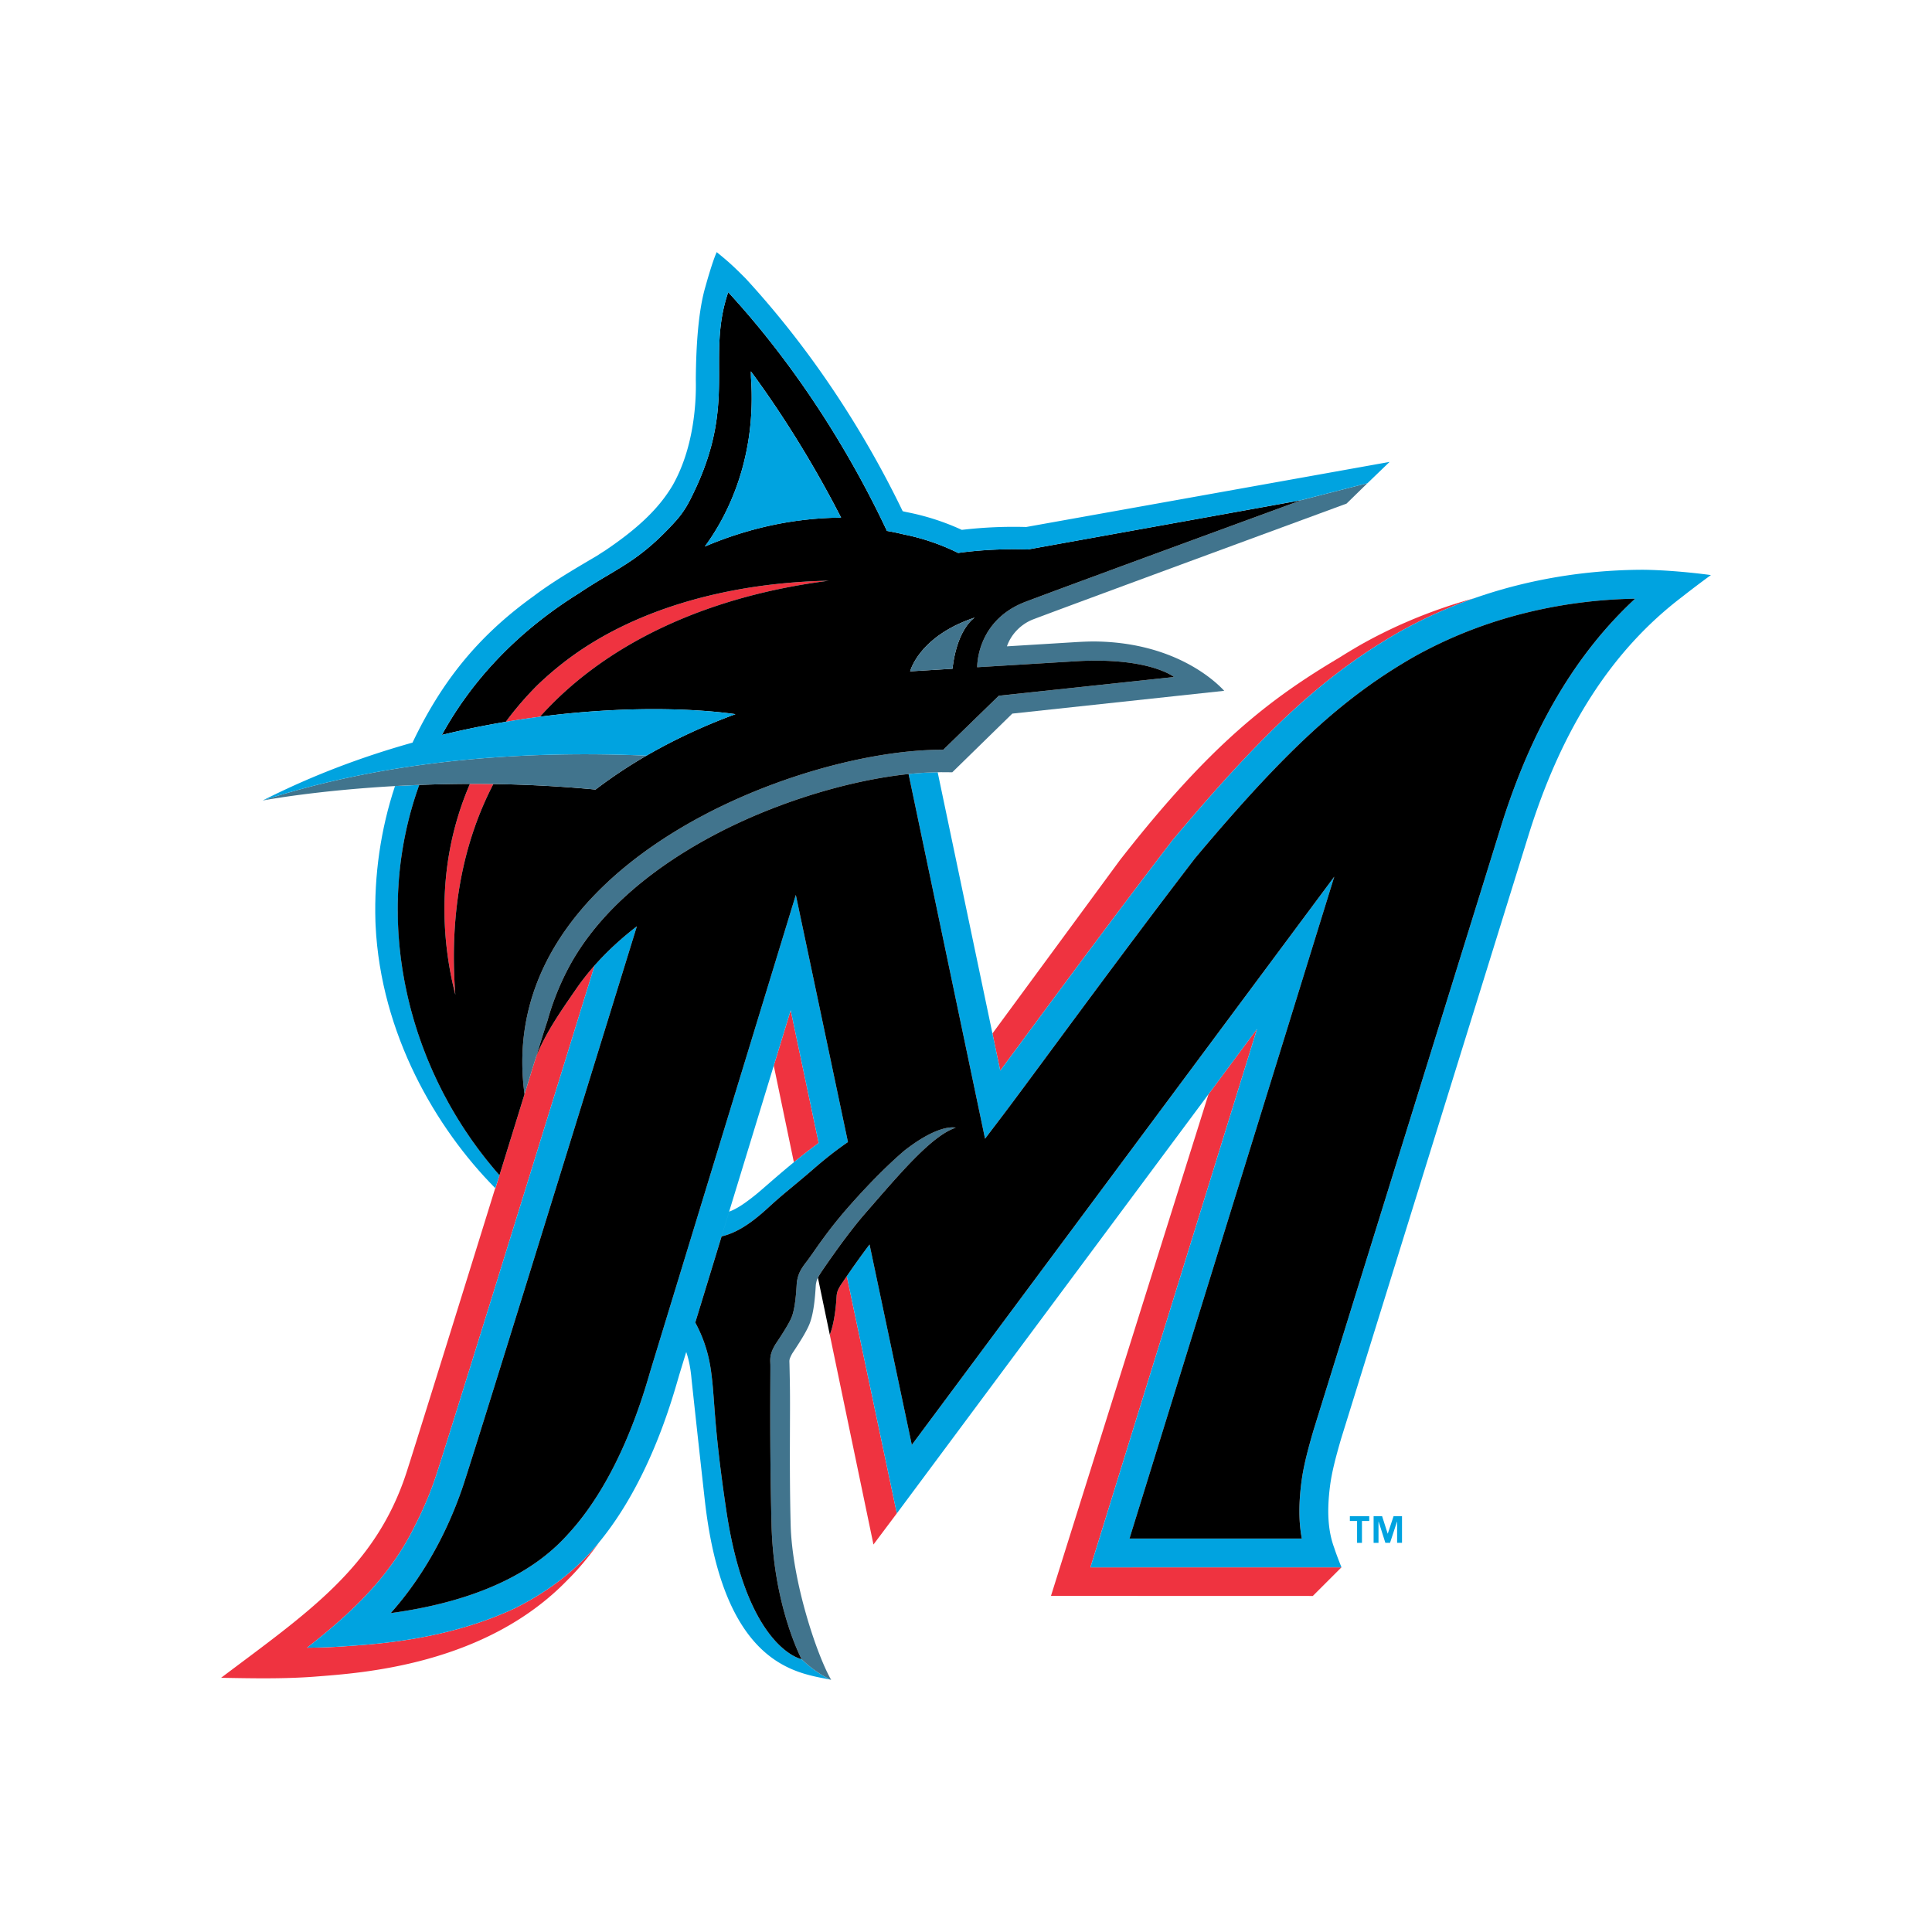 <?xml version="1.0" encoding="UTF-8" standalone="no"?>
<svg
   xmlns:dc="http://purl.org/dc/elements/1.1/"
   xmlns:cc="http://creativecommons.org/ns#"
   xmlns:rdf="http://www.w3.org/1999/02/22-rdf-syntax-ns#"
   xmlns:svg="http://www.w3.org/2000/svg"
   xmlns="http://www.w3.org/2000/svg"
   xmlns:sodipodi="http://sodipodi.sourceforge.net/DTD/sodipodi-0.dtd"
   xmlns:inkscape="http://www.inkscape.org/namespaces/inkscape"
   viewBox="0 0 700 700"
   version="1.1"
   id="svg28"
   sodipodi:docname="miami-marlins-logo.svg"
   width="700"
   height="700"
   inkscape:export-filename="G:\Users\suitedoalex\sites\svg\miami-marlins-logo-0.png"
   inkscape:export-xdpi="561.73712"
   inkscape:export-ydpi="561.73712"
   inkscape:version="0.92.4 (5da689c313, 2019-01-14)">
  <defs
     id="defs32" />
  <sodipodi:namedview
     pagecolor="#ffffff"
     bordercolor="#666666"
     borderopacity="1"
     objecttolerance="10"
     gridtolerance="10"
     guidetolerance="10"
     inkscape:pageopacity="0"
     inkscape:pageshadow="2"
     inkscape:window-width="1600"
     inkscape:window-height="837"
     id="namedview30"
     showgrid="false"
     inkscape:zoom="0.36686628"
     inkscape:cx="397.3499"
     inkscape:cy="293.74258"
     inkscape:window-x="-8"
     inkscape:window-y="-8"
     inkscape:window-maximized="1"
     inkscape:current-layer="svg28" />
  <title
     id="title2">Miami Marlins Cap Logo on Dark</title>
  <path
     d="m 371.206,376.013 c 14.703,-19.895 34.841,-47.139 53.61,-71.573 l 0.142,-0.177 c 33.78,-40.235 55.295,-59.964 82.217,-75.39 a 170.628,170.628 0 0 1 26.93,-12.107 c -13.098,3.595 -26.925,8.901 -40.752,16.642 a 225.559,225.559 0 0 0 -8.216,4.942 c -25.077,14.883 -46.601,31.42 -78.883,72.668 -0.27,0.345 -0.622,0.804 -0.881,1.158 a 118660.23,118660.23 0 0 1 -45.792,62.276 l 2.822,13.457 c 2.549,-3.432 5.515,-7.445 8.803,-11.895 z m -83.571,45.093 a 230.662,230.662 0 0 1 8.985,-6.995 l -10.136,-48.067 -6.133,20.063 z m 17.479,43.746 c -1.456,2.13 -1.822,3.197 -1.96,4.399 a 5.879,5.879 0 0 0 -0.035,0.403 c -0.252,4.304 -0.904,9.735 -2.309,13.538 -0.047,0.128 -0.11,0.273 -0.163,0.405 l -3.775,-18.126 19.599,94.141 8.463,-11.287 -18.131,-85.946 z m 150.321,-92.044 -17.551,23.605 -57.096,181.806 94.872,0.028 10.369,-10.365 -90.953,0.002 z M 186.631,582.665 c -24.73,11.59 -50.529,13.023 -61.775,13.825 -4.593,0.331 -9.111,0.468 -13.594,0.503 16.898,-13.219 30.283,-26.126 39.191,-44.424 a 125.011,125.011 0 0 0 7.158,-16.765 c 3.206,-9.309 35.102,-112.419 57.823,-186.003 a 89.245,89.245 0 0 0 -6.604,8.396 c -5.296,7.683 -11.133,15.906 -14.596,24.735 l -0.44,1.428 c -0.068,0.179 -0.128,0.375 -0.193,0.557 l -1.727,5.606 -0.002,0.01 -1.822,5.907 c -3.006,9.745 -6.082,19.692 -9.078,29.367 l -1.47,4.742 -0.07,-0.07 c -16.663,53.691 -30.36,97.591 -32.273,103.4 -11.273,34.246 -35.94,50.557 -67.053,74.017 11.127,0.2 23.108,0.452 34.582,-0.466 15.922,-1.265 61.029,-4.017 90.958,-34.992 1.163,-1.151 2.293,-2.335 3.39,-3.546 a 112.297,112.297 0 0 0 8.072,-10.139 c -0.918,1.118 -1.857,2.225 -2.829,3.304 -8.083,8.983 -17.714,15.64 -27.647,20.608 z"
     id="path4"
     inkscape:connector-curvature="0"
     style="fill:#ef3340;stroke-width:2.33"
     inkscape:export-xdpi="71.138977"
     inkscape:export-ydpi="71.138977" />
  <path
     d="m 290.417,601.134 c -0.28,-0.054 -19.818,-3.982 -27.27,-53.904 -4.439,-29.749 -4.176,-39.552 -5.262,-48.351 -0.436,-3.523 -1.249,-10.977 -5.977,-19.695 l 1.818,-5.944 -0.01,-0.01 26.634,-87.125 6.133,-20.063 10.139,48.067 a 230.662,230.662 0 0 0 -8.985,6.995 c -6.445,5.268 -11.397,9.805 -13.82,11.751 -4.031,3.239 -6.883,5.138 -9.633,6.152 l -2.738,8.962 c 5.404,-1.284 10.586,-4.616 16.798,-10.32 6.296,-5.781 8.631,-7.293 16.793,-14.37 4.385,-3.803 8.442,-6.928 12.191,-9.493 l -18.888,-89.545 c 0,0 -52.473,171.698 -52.718,172.541 -2.754,9.477 -11.133,38.317 -29.106,58.287 -5.483,6.093 -21.104,23.446 -64.958,29.386 8.193,-9.185 18.588,-23.938 25.93,-45.252 3.56,-10.334 40.538,-129.965 63.261,-203.598 -5.49,4.241 -10.684,8.948 -15.314,14.191 -22.719,73.584 -54.617,176.694 -57.823,186.003 a 125.011,125.011 0 0 1 -7.158,16.765 c -8.908,18.299 -22.295,31.205 -39.191,44.424 a 210.05,210.05 0 0 0 13.594,-0.503 c 11.245,-0.799 37.045,-2.235 61.775,-13.825 9.933,-4.968 19.564,-11.627 27.647,-20.608 0.972,-1.079 1.908,-2.183 2.829,-3.304 17.604,-21.43 25.772,-49.509 28.544,-59.056 0.233,-0.799 0.429,-1.477 0.587,-2.004 l 2.395,-7.836 c 1.023,2.98 1.608,6.217 1.932,9.919 0,0 1.936,18.131 4.774,43.579 6.872,61.628 34.561,62.772 45.806,65.289 -0.005,0.01 -5.213,-2.132 -10.733,-7.505 z M 595.509,206.442 c -16.001,0 -37.912,2.085 -61.402,10.327 a 170.628,170.628 0 0 0 -26.93,12.107 c -26.923,15.426 -48.439,35.153 -82.217,75.39 l -0.142,0.177 c -18.769,24.432 -38.907,51.678 -53.61,71.573 -3.288,4.451 -6.254,8.463 -8.803,11.898 l -2.822,-13.457 -19.846,-94.644 c -3.355,0.042 -6.876,0.254 -10.539,0.636 l 27.708,132.136 6.921,-9.125 c 3.216,-4.239 8.759,-11.739 15.78,-21.237 14.661,-19.837 34.731,-46.992 53.424,-71.329 32.855,-39.126 53.624,-58.224 79.293,-72.932 29.621,-16.581 59.405,-20.692 80.12,-21.048 -21.591,20.009 -37.548,47.127 -48.579,82.462 l -67.95,218.844 c -2.132,7.328 -3.6,12.972 -4.334,18.464 -1.06,7.96 -1.039,14.722 0.098,20.755 l -62.437,0.002 74.195,-239.801 -153.061,205.872 -15.316,-72.612 a 309.692,309.692 0 0 0 -8.251,11.488 l 18.131,85.946 112.95,-151.917 17.551,-23.605 -60.358,195.076 90.955,-0.002 c -1.876,-4.777 -2.13,-5.588 -2.617,-7.042 -2.267,-6.1 -2.738,-13.338 -1.482,-22.777 0.645,-4.84 2.013,-10.066 3.982,-16.835 l 67.922,-218.748 c 12.094,-38.737 30.257,-66.92 55.528,-86.16 a 363.174,363.174 0 0 1 10.525,-7.96 c -0.007,-0.005 -12.469,-1.778 -24.385,-1.922 z"
     id="path6"
     inkscape:connector-curvature="0"
     style="fill:#00a3e0;stroke-width:2.33"
     inkscape:export-xdpi="71.138977"
     inkscape:export-ydpi="71.138977" />
  <path
     d="m 296.349,462.935 a 15.743,15.743 0 0 1 1.17,-1.997 l 0.016,-0.023 c 2.463,-3.605 9.526,-13.897 15.771,-21.081 l 2.165,-2.491 0.333,-0.384 0.168,-0.193 c 11.928,-13.736 22.213,-25.473 30.308,-28.188 -0.117,-0.033 -0.24,-0.04 -0.357,-0.068 -1.622,-0.203 -7.41,-0.098 -18.259,8.384 -5.262,4.509 -11.8,10.854 -19.722,19.797 -8.757,9.885 -12.828,16.698 -15.847,20.606 -2.258,2.906 -2.936,4.521 -3.383,7.235 -0.084,0.503 -0.284,8.377 -1.769,12.394 -1.13,3.062 -5.751,9.733 -5.993,10.141 -2.162,3.605 -1.901,5.357 -1.831,7.356 0.07,1.999 -0.331,28.579 0.424,58.149 0.755,29.57 10.886,48.563 10.886,48.563 l -0.014,-0.002 v 0.002 c 5.518,5.371 10.728,7.512 10.728,7.512 -5.296,-9.239 -14.151,-35.84 -14.673,-56.255 -0.545,-21.314 -0.091,-39.913 -0.284,-50.849 -0.037,-2.4 -0.084,-4.798 -0.142,-7.198 l -0.019,-0.627 c -0.042,-1.004 -0.044,-1.3 0.946,-3.204 0.112,-0.182 0.207,-0.324 0.361,-0.555 2.561,-3.861 5.073,-7.825 6.112,-10.637 1.405,-3.805 1.876,-9.232 2.127,-13.534 0.007,-0.112 0.016,-0.249 0.035,-0.405 0.126,-0.739 0.28,-1.475 0.736,-2.449 z"
     id="path8"
     inkscape:connector-curvature="0"
     style="fill:#41748d;stroke-width:2.33"
     inkscape:export-xdpi="71.138977"
     inkscape:export-ydpi="71.138977" />
  <path
     d="m 180.971,425.806 c -34.037,-38.608 -46.4,-93.502 -29.066,-141.415 -3.022,0.119 -5.954,0.256 -8.787,0.415 -5.185,15.607 -7.603,32.294 -7.093,49.085 0,0.084 0.058,1.412 0.058,1.412 1.899,39.226 21.808,73.437 43.348,95.175 l 0.047,0.047 c 0.51,-1.568 1.009,-3.141 1.494,-4.719 z"
     id="path10"
     inkscape:connector-curvature="0"
     style="fill:#00a3e0;stroke-width:2.33"
     inkscape:export-xdpi="71.138977"
     inkscape:export-ydpi="71.138977" />
  <path
     d="m 471.214,181.265 -81.241,14.659 81.49,-14.675 c 0,0 -81.828,29.957 -99.831,36.761 -18,6.804 -17.572,23.742 -17.572,23.742 l 35.16,-2.134 c 27.062,-1.699 36.148,5.674 36.148,5.674 l -63.476,6.792 -20.144,19.583 c -51.545,-0.408 -163.013,41.458 -151.7,124.771 l 1.82,-5.902 0.005,-0.016 1.727,-5.606 c 0.065,-0.182 0.126,-0.377 0.193,-0.557 l 0.44,-1.428 2.33,-7.547 c 0.624,-1.974 1.251,-3.922 1.825,-5.66 a 95.811,95.811 0 0 1 7.249,-18.39 c 13.811,-26.589 41.826,-43.856 62.152,-53.277 19.955,-9.251 42.437,-15.628 61.404,-17.609 a 115.429,115.429 0 0 1 10.539,-0.636 c 0.417,-0.005 0.851,-0.026 1.263,-0.026 l 4.036,0.028 21.745,-21.26 76.776,-8.26 c -2.91,-3.181 -17.404,-17.29 -46.021,-17.861 -2.801,-0.056 -5.76,0.096 -8.794,0.287 l -23.903,1.461 c 1.349,-3.989 4.742,-7.974 9.663,-9.833 17.756,-6.713 112.556,-41.575 113.374,-41.875 l 7.603,-7.422 z"
     id="path12"
     inkscape:connector-curvature="0"
     style="fill:#41748d;stroke-width:2.33"
     inkscape:export-xdpi="71.138977"
     inkscape:export-ydpi="71.138977" />
  <path
     d="m 161.158,334.816 a 125.486,125.486 0 0 0 3.828,25.592 c -2.309,-30.115 2.936,-55.479 13.771,-76.338 a 468.595,468.595 0 0 0 -8.489,-0.058 c -6.837,15.85 -9.903,32.925 -9.111,50.804 z M 300.241,210.42 c -0.813,0.016 -1.631,0.026 -2.437,0.051 -35.635,1.111 -68.642,10.73 -92.305,28.596 a 120.019,120.019 0 0 0 -10.789,9.195 118.267,118.267 0 0 0 -11.45,13.275 c 4.208,-0.708 8.342,-1.324 12.392,-1.85 24.991,-27.862 62.702,-43.94 104.589,-49.267 z"
     id="path14"
     inkscape:connector-curvature="0"
     style="fill:#ef3340;stroke-width:2.33"
     inkscape:export-xdpi="71.138977"
     inkscape:export-ydpi="71.138977" />
  <path
     d="m 389.222,239.619 -35.16,2.134 c 0,0 -0.429,-16.938 17.572,-23.742 18,-6.804 99.831,-36.761 99.831,-36.761 l -81.49,14.675 -17.572,3.164 c -13.965,-0.513 -25.236,1.261 -25.236,1.261 a 79.687,79.687 0 0 0 -19.804,-6.739 97.662,97.662 0 0 0 -6.014,-1.258 c -9.472,-20.158 -28.078,-54.5 -57.511,-86.489 -8.025,23.73 3.29,39.641 -12.359,72.312 -1.755,3.663 -3.355,6.976 -6.888,10.861 -13.534,14.887 -21.039,16.637 -34.768,25.881 -22.621,14.079 -38.986,31.807 -49.73,51.364 a 329.205,329.205 0 0 1 23.162,-4.749 118.507,118.507 0 0 1 11.45,-13.275 120.019,120.019 0 0 1 10.789,-9.195 c 23.66,-17.865 56.669,-27.484 92.305,-28.596 0.809,-0.026 1.624,-0.035 2.437,-0.051 -41.887,5.329 -79.598,21.405 -104.589,49.264 30.199,-3.929 55.661,-3.066 70.821,-0.927 -10.805,3.971 -21.768,8.976 -32.221,15.027 a 173.588,173.588 0 0 0 -18.471,12.289 464.368,464.368 0 0 0 -37.022,-2.002 c -10.835,20.86 -16.08,46.223 -13.771,76.338 a 125.647,125.647 0 0 1 -3.828,-25.592 c -0.792,-17.882 2.274,-34.957 9.111,-50.804 -6.422,0.014 -12.553,0.156 -18.364,0.38 -17.334,47.913 -4.97,102.807 29.066,141.415 2.997,-9.675 6.072,-19.622 9.078,-29.367 -11.313,-83.313 100.157,-125.179 151.7,-124.771 l 20.144,-19.583 63.476,-6.792 c 0.005,0 -9.081,-7.373 -36.143,-5.674 z M 272.104,136.92 c -0.026,-0.38 -0.026,-1.379 -0.042,-2.372 15.307,20.75 26.496,40.911 32.683,53.002 -19.242,0.126 -36.038,4.786 -49.369,10.46 8.74,-11.837 18.714,-32.66 16.728,-61.09 z m 73.002,105.379 -15.342,0.937 c 0,0 3.185,-12.753 23.446,-19.487 0,0.002 -6.371,3.67 -8.104,18.55 z"
     id="path16"
     inkscape:connector-curvature="0"
     style="stroke-width:2.33"
     inkscape:export-xdpi="71.138977"
     inkscape:export-ydpi="71.138977" />
  <path
     d="m 272.06,134.548 c 0.019,0.99 0.016,1.992 0.042,2.372 1.985,28.43 -7.988,49.255 -16.731,61.092 13.333,-5.676 30.127,-10.337 49.369,-10.46 -6.184,-12.091 -17.374,-32.254 -32.68,-53.004 z"
     id="path18"
     inkscape:connector-curvature="0"
     style="fill:#00a3e0;stroke-width:2.33"
     inkscape:export-xdpi="71.138977"
     inkscape:export-ydpi="71.138977" />
  <path
     d="m 329.764,243.238 15.342,-0.937 c 1.734,-14.883 8.104,-18.548 8.104,-18.548 -20.261,6.73 -23.446,19.485 -23.446,19.485 z m -159.495,40.773 c 2.778,-0.007 5.613,0.016 8.489,0.058 11.667,0.175 24.099,0.771 37.022,2.002 a 173.944,173.944 0 0 1 18.471,-12.289 c -38.317,-1.671 -89.83,0.249 -138.985,16.241 1.214,-0.233 19.729,-3.633 47.852,-5.215 2.833,-0.158 5.767,-0.298 8.787,-0.415 5.811,-0.226 11.942,-0.368 18.364,-0.382 z"
     id="path20"
     inkscape:connector-curvature="0"
     style="fill:#41748d;stroke-width:2.33"
     inkscape:export-xdpi="71.138977"
     inkscape:export-ydpi="71.138977" />
  <path
     d="m 234.251,273.784 c 10.451,-6.051 21.416,-11.054 32.221,-15.027 -15.162,-2.141 -40.622,-3.004 -70.821,0.927 a 334.056,334.056 0 0 0 -35.554,6.599 c 10.744,-19.559 27.109,-37.287 49.73,-51.364 13.729,-9.244 21.235,-10.994 34.768,-25.881 3.533,-3.884 5.133,-7.198 6.888,-10.861 15.649,-32.671 4.332,-48.581 12.359,-72.312 29.432,31.991 48.036,66.33 57.511,86.489 2.018,0.359 4.022,0.778 6.014,1.258 a 79.687,79.687 0 0 1 19.804,6.739 c 0,0 11.269,-1.773 25.236,-1.261 l 17.572,-3.164 81.241,-14.659 24.269,-6.215 7.988,-7.692 -131.668,23.584 a 160.567,160.567 0 0 0 -23.33,1.037 87.348,87.348 0 0 0 -19.86,-6.403 c -0.52,-0.11 -1.037,-0.233 -1.554,-0.352 -10.043,-20.82 -28.19,-53.111 -56.844,-84.268 -4.756,-4.788 -6.455,-6.273 -10.542,-9.605 -1.668,3.642 -4.059,12.415 -4.059,12.415 -2.577,8.666 -3.43,21.34 -3.514,33.806 0.224,9.302 -0.969,25.212 -8.412,38.289 -5.08,8.563 -12.8,15.743 -24.436,23.602 -0.916,0.571 -1.843,1.167 -2.796,1.801 -5.835,3.47 -15.64,9.041 -23.069,14.696 -20.706,14.852 -33.636,31.548 -43.93,53.107 -17.793,4.977 -36.159,11.779 -54.276,20.967 l 0.075,-0.014 C 144.421,274.031 195.933,272.111 234.251,273.784 Z"
     id="path22"
     inkscape:connector-curvature="0"
     style="fill:#00a3e0;stroke-width:2.33"
     inkscape:export-xdpi="71.138977"
     inkscape:export-ydpi="71.138977" />
  <path
     d="m 300.809,483.198 c 1.405,-3.805 2.058,-9.237 2.309,-13.538 0.007,-0.11 0.016,-0.249 0.035,-0.403 0.137,-1.205 0.503,-2.27 1.96,-4.399 0.431,-0.631 1.009,-1.48 1.689,-2.47 a 309.692,309.692 0 0 1 8.251,-11.488 l 15.316,72.612 153.061,-205.872 -74.195,239.801 62.437,-0.002 c -1.137,-6.033 -1.158,-12.795 -0.098,-20.755 0.734,-5.492 2.202,-11.136 4.334,-18.464 L 543.859,299.376 c 11.031,-35.335 26.988,-62.453 48.579,-82.462 -20.713,0.357 -50.497,4.467 -80.12,21.048 -25.662,14.708 -46.431,33.806 -79.288,72.932 -18.693,24.334 -38.762,51.492 -53.424,71.329 -7.021,9.498 -12.564,16.998 -15.78,21.237 l -6.921,9.125 -27.708,-132.136 c -18.967,1.981 -41.449,8.358 -61.404,17.609 -20.326,9.421 -48.341,26.687 -62.152,53.277 a 95.66,95.66 0 0 0 -7.249,18.39 c -0.576,1.738 -1.202,3.689 -1.825,5.66 l -2.33,7.547 c 3.463,-8.829 9.3,-17.052 14.596,-24.735 a 89.245,89.245 0 0 1 6.604,-8.396 c 4.628,-5.243 9.824,-9.952 15.314,-14.191 -22.724,73.631 -59.703,193.263 -63.261,203.598 -7.342,21.314 -17.737,36.066 -25.93,45.252 43.854,-5.94 59.475,-23.292 64.958,-29.386 17.973,-19.969 26.352,-48.81 29.106,-58.287 0.245,-0.844 52.718,-172.541 52.718,-172.541 l 18.888,89.546 c -3.749,2.566 -7.804,5.688 -12.191,9.493 -8.163,7.077 -10.495,8.589 -16.793,14.37 -6.215,5.704 -11.397,9.039 -16.798,10.32 l -7.72,25.268 -1.818,5.944 c 4.73,8.717 5.543,16.171 5.977,19.695 1.088,8.799 0.823,18.602 5.262,48.351 7.452,49.921 26.99,53.85 27.27,53.904 l 0.014,0.002 c 0,0 -10.132,-18.993 -10.887,-48.563 -0.757,-29.57 -0.357,-56.15 -0.424,-58.149 -0.07,-1.997 -0.333,-3.749 1.832,-7.356 0.245,-0.408 4.863,-7.079 5.993,-10.141 1.484,-4.017 1.685,-11.891 1.769,-12.394 0.447,-2.715 1.125,-4.329 3.383,-7.235 3.02,-3.908 7.088,-10.721 15.847,-20.606 7.923,-8.943 14.461,-15.288 19.722,-19.797 10.847,-8.482 16.637,-8.587 18.259,-8.384 0.119,0.028 0.24,0.035 0.357,0.068 -8.095,2.715 -18.38,14.452 -30.308,28.188 l -0.168,0.193 -0.333,0.384 -2.165,2.491 c -6.247,7.184 -13.308,17.474 -15.771,21.081 l -0.016,0.023 a 20.098,20.098 0 0 0 -0.741,1.184 c -0.163,0.289 -0.31,0.562 -0.429,0.813 l -0.005,0.007 0.529,2.535 3.775,18.126 c 0.049,-0.14 0.112,-0.282 0.158,-0.41 z"
     id="path24"
     inkscape:connector-curvature="0"
     style="stroke-width:2.33"
     inkscape:export-xdpi="71.138977"
     inkscape:export-ydpi="71.138977" />
  <path
     d="m 502.822,555.659 h -0.044 l -2.016,-6.312 h -3.078 v 9.656 h 1.773 v -7.692 h 0.049 l 2.433,7.68 h 1.701 l 2.519,-7.68 h 0.042 v 7.68 h 1.773 v -9.645 h -3.055 z m -13.741,-4.586 h 2.614 v 7.93 h 1.769 v -7.93 h 2.638 v -1.727 h -7.021 z"
     id="path26"
     inkscape:connector-curvature="0"
     style="fill:#00a3e0;stroke-width:2.33"
     inkscape:export-xdpi="71.138977"
     inkscape:export-ydpi="71.138977" />
</svg>
